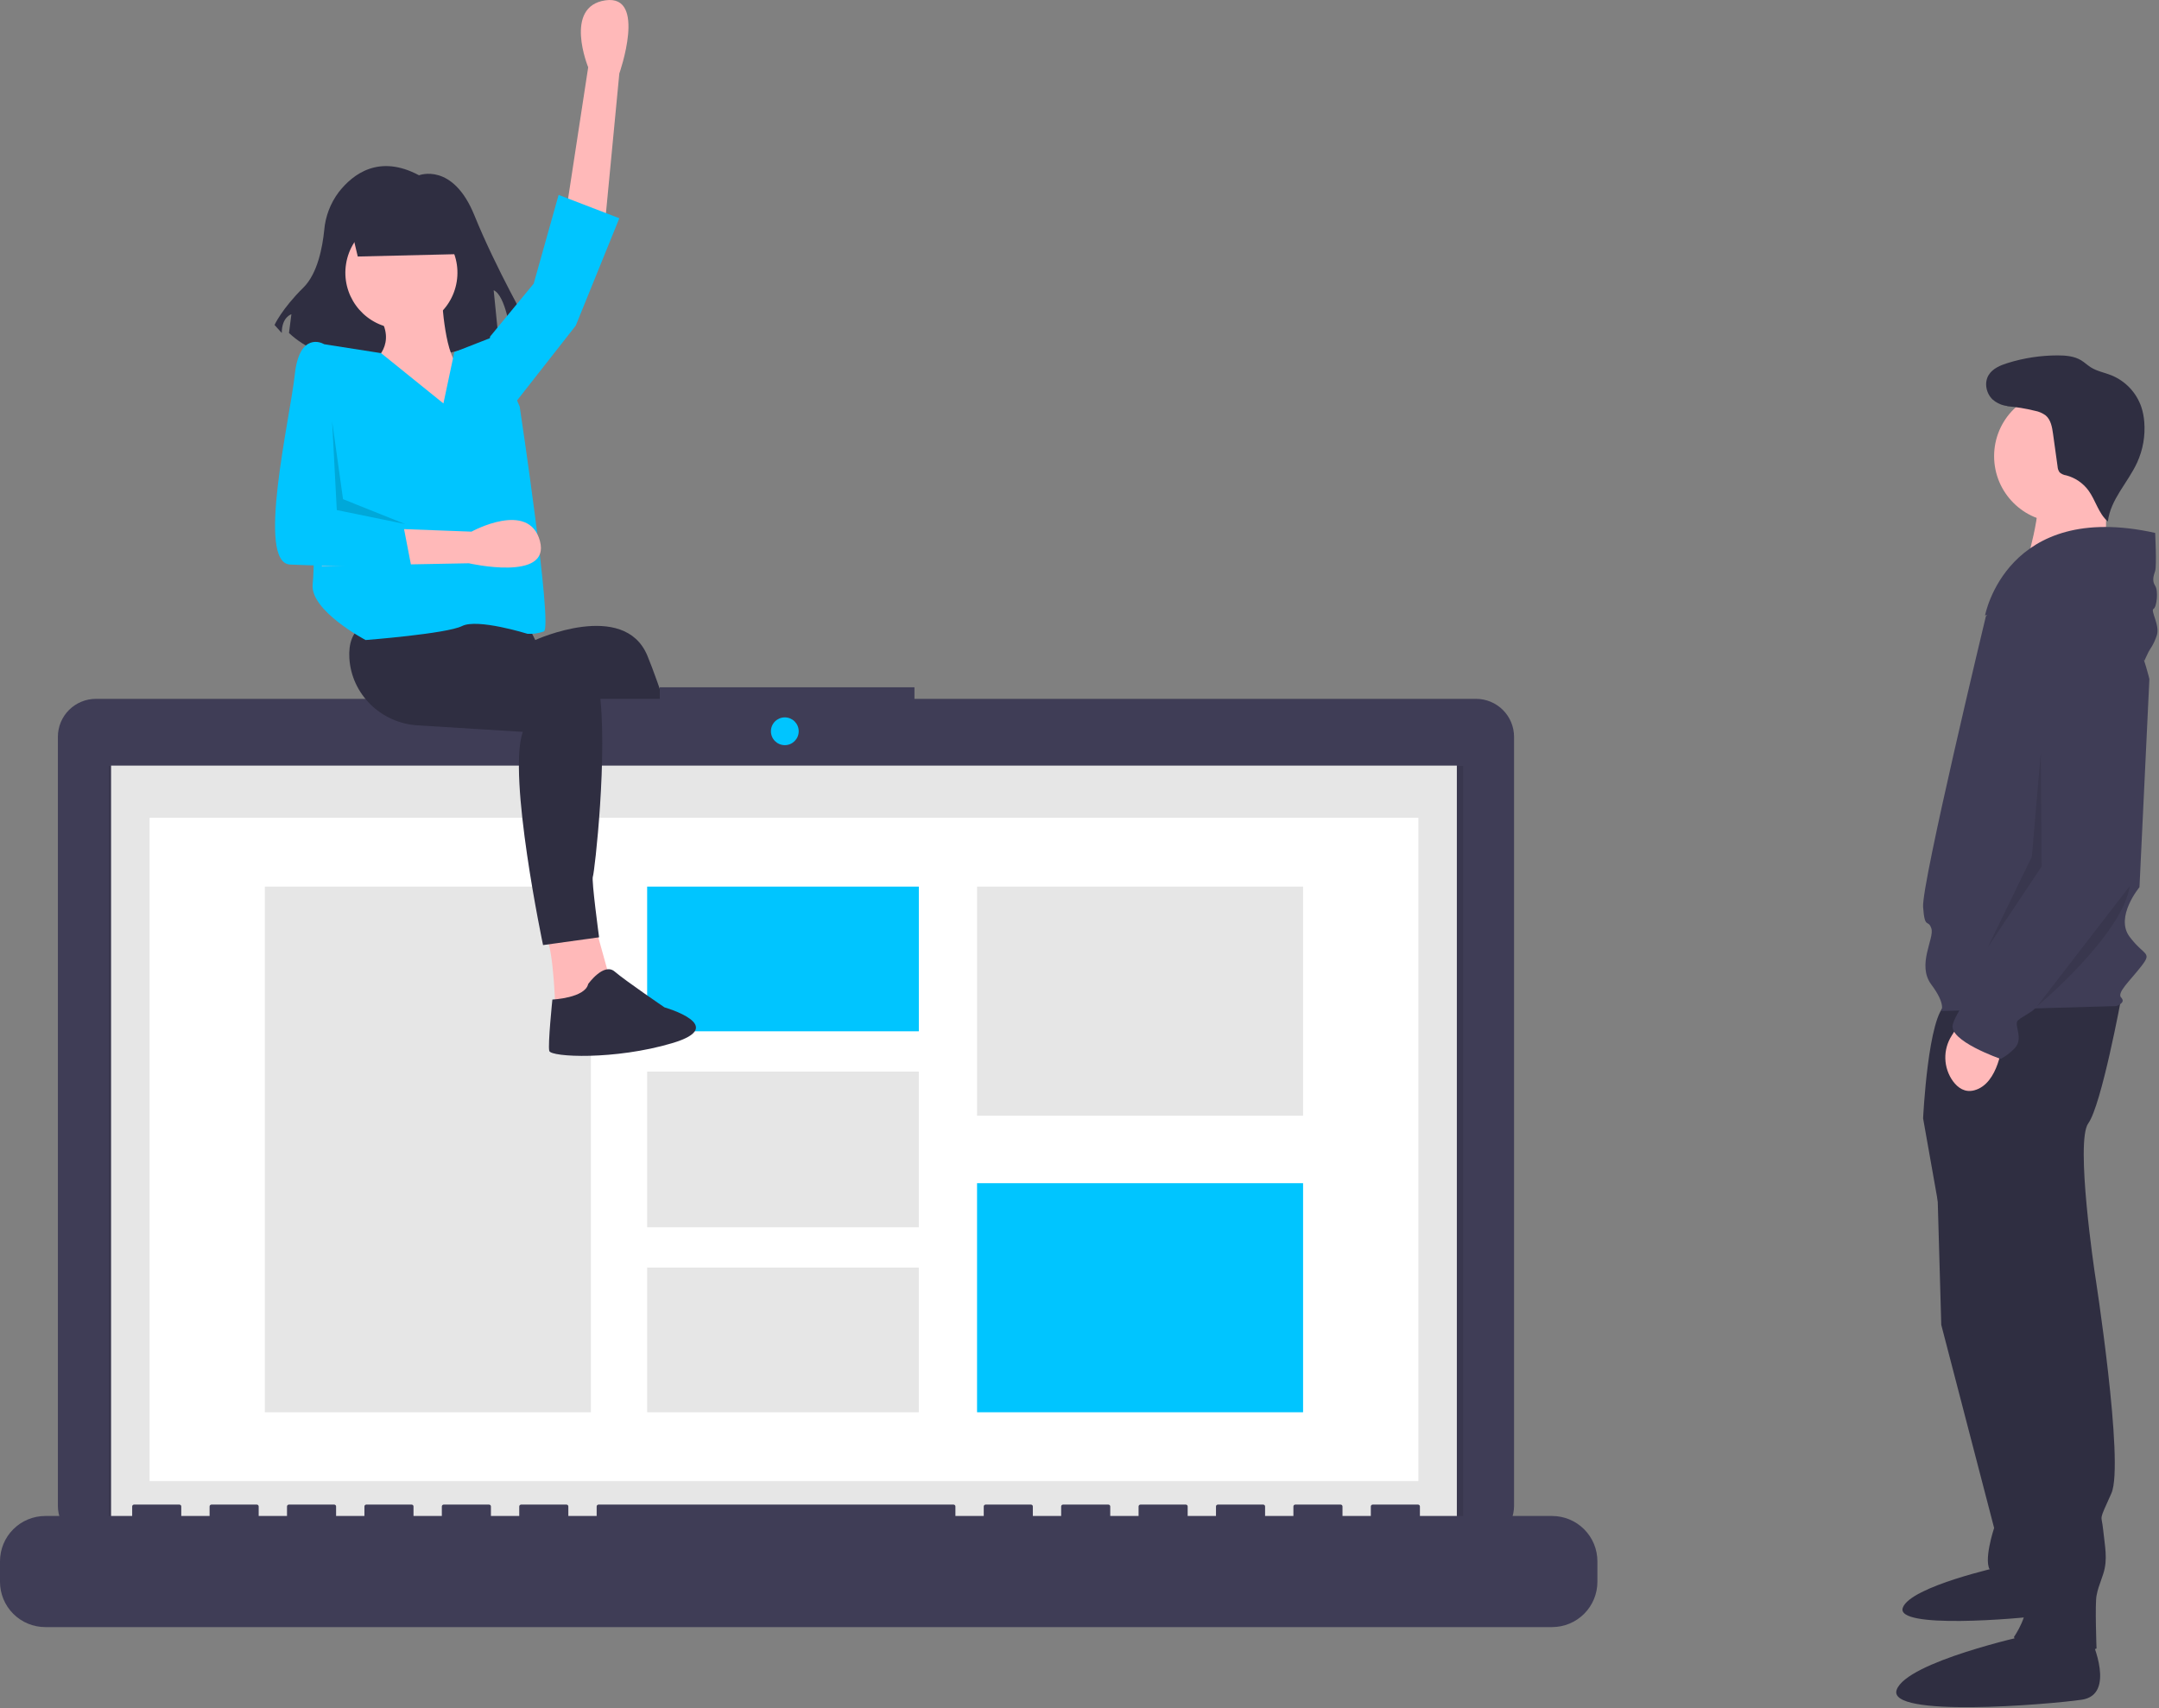 <svg width="882" height="698" viewBox="0 0 882 698" fill="none" xmlns="http://www.w3.org/2000/svg">
<rect x="0" y="0" width="882" height="698" fill="#808080" stroke="none"/>
<g clip-path="url(#clip0)">
<path d="M277.171 365.785L286.074 393.129L298.156 382.954L291.797 361.334L277.171 365.785Z" fill="#FFB9B9"/>
<path d="M162.709 249.415L165.888 292.021L242.832 293.928L276.535 370.872L294.976 363.242C294.976 363.242 273.992 290.749 264.453 267.856C254.915 244.964 218.668 261.497 218.668 261.497L215.489 255.138L162.709 249.415Z" fill="#2F2E41"/>
<path d="M282.258 388.042C282.258 388.042 283.53 408.391 285.438 409.662C287.346 410.934 301.971 408.391 301.971 408.391C301.971 408.391 306.366 409.367 324.228 404.575C344.309 399.188 321.684 391.221 321.684 391.221C321.684 391.221 307.058 381.683 300.699 377.231C294.34 372.78 289.889 382.319 289.889 382.319C291.161 386.134 282.258 388.042 282.258 388.042Z" fill="#2F2E41"/>
<path d="M791.028 470.435L793.052 541.286L814.645 624.283C814.645 624.283 809.921 638.453 813.295 641.827C816.669 645.201 832.189 651.274 832.189 651.274L819.368 474.483L791.028 470.435Z" fill="#2F2E41"/>
<path d="M837.907 641.481C837.907 641.481 845.608 658.422 834.827 659.962C824.047 661.502 774.252 665.609 777.332 656.882C780.412 648.155 817.887 639.941 817.887 639.941L837.907 641.481Z" fill="#2F2E41"/>
<path d="M866.603 407.681C866.603 407.681 858.505 451.541 853.107 458.964C847.709 466.386 855.806 520.368 855.806 520.368C855.806 520.368 867.952 597.967 862.554 610.113C857.156 622.259 858.505 618.21 859.18 624.958C859.855 631.706 861.204 637.104 859.18 643.177C857.156 649.25 857.156 648.575 856.481 651.949C855.806 655.323 856.481 673.541 856.481 673.541C856.481 673.541 827.466 683.663 822.742 668.818C822.742 668.818 829.49 659.371 827.466 651.949C825.355 644.479 824.221 636.767 824.092 629.006V614.836L793.052 498.775L785.63 456.939C785.63 456.939 787.654 414.429 795.077 410.38C802.499 406.331 866.603 407.681 866.603 407.681Z" fill="#2F2E41"/>
<path d="M854.457 670.168C854.457 670.168 864.578 692.435 850.408 694.459C836.238 696.484 770.785 701.882 774.833 690.411C778.882 678.94 828.14 668.143 828.14 668.143L854.457 670.168Z" fill="#2F2E41"/>
<path d="M841.629 213.374C856.535 213.374 868.62 201.29 868.62 186.383C868.62 171.477 856.535 159.393 841.629 159.393C826.722 159.393 814.638 171.477 814.638 186.383C814.638 201.29 826.722 213.374 841.629 213.374Z" fill="#FFB9B9"/>
<path d="M860.595 198.311L860.093 232.78L827.001 232.892C827.001 232.892 835.4 205.909 831.638 200.266C827.876 194.624 860.595 198.311 860.595 198.311Z" fill="#FFB9B9"/>
<path d="M811.271 251.808C811.271 251.808 834.888 221.444 853.107 234.264C871.326 247.085 878.073 277.45 878.073 277.45L874.025 362.471C874.025 362.471 863.903 374.617 869.976 382.714C876.049 390.812 879.423 388.787 874.7 394.86C869.976 400.933 864.578 405.657 866.602 407.681C868.627 409.705 864.578 411.055 864.578 411.055L793.052 413.079C793.052 413.079 795.076 410.38 789.003 402.283C782.93 394.185 790.353 383.389 789.003 379.34C787.654 375.292 786.304 380.015 785.629 370.568C784.955 361.122 811.271 251.808 811.271 251.808Z" fill="#3F3D56"/>
<path d="M818.019 425.9C818.019 425.9 816.669 442.769 806.547 445.468C802.752 446.48 799.905 444.551 797.829 441.744C795.891 439.054 794.805 435.844 794.71 432.529C794.616 429.215 795.518 425.949 797.3 423.152L799.8 419.152L818.019 425.9Z" fill="#FFB9B9"/>
<path d="M880.435 217.732C880.435 217.732 881.11 231.228 880.435 233.252C879.76 235.276 879.086 237.301 880.435 239.325C881.785 241.349 881.11 248.097 879.76 248.772C878.411 249.447 882.46 255.52 881.11 259.568C879.76 263.617 878.411 264.966 877.736 266.316C877.061 267.665 875.974 270.083 875.974 270.083C875.974 270.083 856.143 227.854 839.949 237.975C823.754 248.097 810.934 251.471 810.934 251.471C810.934 251.471 819.706 204.237 880.435 217.732Z" fill="#3F3D56"/>
<path d="M851.083 249.109C851.083 249.109 872.675 251.134 871.326 279.474C869.976 307.814 873.35 352.35 873.35 352.35C873.35 352.35 836.238 409.03 830.165 413.079C824.092 417.128 823.417 416.453 824.092 419.827C824.766 423.201 825.441 425.9 822.742 428.599C821.149 430.203 819.33 431.567 817.344 432.647C817.344 432.647 795.751 425.225 797.776 418.477C799.8 411.729 809.247 400.933 809.247 400.933C809.247 400.933 825.441 374.617 826.116 370.568C826.791 366.52 826.791 367.194 828.815 365.17C830.839 363.146 836.238 355.049 836.238 351V338.179L830.58 269.665C830.324 266.875 830.66 264.062 831.568 261.41C832.476 258.759 833.935 256.33 835.848 254.283C839.06 250.923 843.913 248.249 851.083 249.109Z" fill="#3F3D56"/>
<path d="M824.222 165.569C822.463 166.056 820.611 166.098 818.832 165.69C817.053 165.283 815.403 164.439 814.031 163.235C811.393 160.729 810.507 156.386 812.384 153.269C814.004 150.577 817.156 149.261 820.156 148.325C826.772 146.263 833.662 145.212 840.592 145.208C843.896 145.207 847.345 145.489 850.173 147.198C851.572 148.044 852.756 149.206 854.139 150.077C856.682 151.68 859.736 152.212 862.528 153.326C865.383 154.486 867.956 156.246 870.072 158.487C872.188 160.728 873.798 163.397 874.793 166.313C875.433 168.292 875.833 170.34 875.984 172.414C876.441 178.095 875.437 183.798 873.068 188.982C869.303 197.191 862.137 204.094 861.125 213.069C857.267 209.831 856.136 204.399 853.148 200.345C850.924 197.347 847.749 195.191 844.142 194.231C843.134 194.098 842.186 193.674 841.414 193.012C840.895 192.294 840.598 191.439 840.561 190.554L838.709 177.22C838.332 174.506 837.823 171.541 835.74 169.76C834.434 168.788 832.921 168.131 831.319 167.841C827.529 166.899 823.669 166.27 819.776 165.959" fill="#2F2E41"/>
<path opacity="0.1" d="M870.068 361.989L832.189 411.145C832.189 411.145 867.068 381.989 870.068 361.989Z" fill="black"/>
<path opacity="0.1" d="M833.709 307.563L834.068 353.988L812.068 386.988L830.068 349.988L833.709 307.563Z" fill="black"/>
<path d="M603.007 285.533H373.575V280.804H269.541V285.533H39.163C35.047 285.533 31.1 287.168 28.19 290.078C25.279 292.989 23.644 296.936 23.644 301.052V615.216C23.644 619.332 25.279 623.279 28.19 626.19C31.1 629.1 35.047 630.735 39.163 630.735H603.007C605.045 630.735 607.063 630.334 608.946 629.554C610.829 628.774 612.54 627.631 613.981 626.19C615.422 624.748 616.565 623.038 617.345 621.155C618.125 619.272 618.526 617.254 618.526 615.216V301.052C618.526 299.014 618.125 296.996 617.345 295.113C616.565 293.23 615.422 291.52 613.981 290.079C612.54 288.637 610.829 287.494 608.946 286.714C607.063 285.934 605.045 285.533 603.007 285.533Z" fill="#3F3D56"/>
<path opacity="0.1" d="M597.72 312.96H44.451V625.06H597.72V312.96Z" fill="black"/>
<path d="M320.613 304.448C323.747 304.448 326.287 301.908 326.287 298.774C326.287 295.64 323.747 293.099 320.613 293.099C317.479 293.099 314.938 295.64 314.938 298.774C314.938 301.908 317.479 304.448 320.613 304.448Z" fill="#00C5FF"/>
<path d="M595.154 312.804H45.379V624.789H595.154V312.804Z" fill="#E6E6E6"/>
<path d="M579.434 334.122H61.1V605.127H579.434V334.122Z" fill="white"/>
<path d="M241.385 362.241H108.198V577.008H241.385V362.241Z" fill="#E6E6E6"/>
<path d="M375.365 362.241H264.376V421.358H375.365V362.241Z" fill="#00C5FF"/>
<path d="M375.365 437.821H264.376V501.428H375.365V437.821Z" fill="#E6E6E6"/>
<path d="M375.365 517.891H264.376V577.008H375.365V517.891Z" fill="#E6E6E6"/>
<path d="M532.336 362.241H399.149V455.835H532.336V362.241Z" fill="#E6E6E6"/>
<path d="M532.336 483.414H399.149V577.008H532.336V483.414Z" fill="#00C5FF"/>
<path d="M634.061 619.386H580.066V615.495C580.066 615.394 580.046 615.294 580.007 615.2C579.968 615.107 579.911 615.022 579.84 614.95C579.768 614.878 579.683 614.822 579.589 614.783C579.496 614.744 579.396 614.724 579.294 614.724H560.781C560.68 614.724 560.58 614.744 560.486 614.783C560.393 614.822 560.308 614.878 560.236 614.95C560.164 615.022 560.108 615.107 560.069 615.2C560.03 615.294 560.01 615.394 560.01 615.495V619.386H548.44V615.495C548.44 615.394 548.42 615.294 548.381 615.2C548.342 615.107 548.285 615.022 548.214 614.95C548.142 614.878 548.057 614.822 547.964 614.783C547.87 614.744 547.77 614.724 547.668 614.724H529.156C529.054 614.724 528.954 614.744 528.86 614.783C528.767 614.822 528.682 614.878 528.61 614.95C528.538 615.022 528.482 615.107 528.443 615.2C528.404 615.294 528.384 615.394 528.384 615.495V619.386H516.814V615.495C516.814 615.394 516.794 615.294 516.755 615.2C516.716 615.107 516.659 615.022 516.588 614.95C516.516 614.878 516.431 614.822 516.338 614.783C516.244 614.744 516.144 614.724 516.042 614.724H497.53C497.428 614.724 497.328 614.744 497.234 614.783C497.141 614.822 497.056 614.878 496.984 614.95C496.913 615.022 496.856 615.107 496.817 615.2C496.778 615.294 496.758 615.394 496.758 615.495V619.386H485.188V615.495C485.188 615.394 485.168 615.294 485.129 615.2C485.09 615.107 485.034 615.022 484.962 614.95C484.89 614.878 484.805 614.822 484.712 614.783C484.618 614.744 484.518 614.724 484.416 614.724H465.904C465.802 614.724 465.702 614.744 465.609 614.783C465.515 614.822 465.43 614.878 465.358 614.95C465.287 615.022 465.23 615.107 465.191 615.2C465.152 615.294 465.132 615.394 465.132 615.495V619.386H453.562V615.495C453.562 615.394 453.542 615.294 453.503 615.2C453.464 615.107 453.408 615.022 453.336 614.95C453.264 614.878 453.179 614.822 453.086 614.783C452.992 614.744 452.892 614.724 452.791 614.724H434.278C434.177 614.724 434.076 614.744 433.983 614.783C433.889 614.822 433.804 614.878 433.732 614.95C433.661 615.022 433.604 615.107 433.565 615.2C433.526 615.294 433.506 615.394 433.506 615.495V619.386H421.936V615.495C421.936 615.394 421.916 615.294 421.877 615.2C421.839 615.107 421.782 615.022 421.71 614.95C421.638 614.878 421.553 614.822 421.46 614.783C421.366 614.744 421.266 614.724 421.165 614.724H402.652C402.551 614.724 402.45 614.744 402.357 614.783C402.263 614.822 402.178 614.878 402.106 614.95C402.035 615.022 401.978 615.107 401.939 615.2C401.9 615.294 401.881 615.394 401.881 615.495V619.386H390.31V615.495C390.31 615.394 390.29 615.294 390.251 615.2C390.213 615.107 390.156 615.022 390.084 614.95C390.013 614.878 389.927 614.822 389.834 614.783C389.74 614.744 389.64 614.724 389.539 614.724H244.522C244.318 614.724 244.122 614.805 243.977 614.95C243.832 615.095 243.751 615.291 243.751 615.495V619.386H232.18V615.495C232.18 615.394 232.161 615.294 232.122 615.2C232.083 615.107 232.026 615.022 231.955 614.95C231.883 614.878 231.798 614.822 231.704 614.783C231.611 614.744 231.51 614.724 231.409 614.724H212.896C212.692 614.724 212.496 614.805 212.351 614.95C212.206 615.095 212.125 615.291 212.125 615.495V619.386H200.555V615.495C200.555 615.394 200.535 615.294 200.496 615.2C200.457 615.107 200.4 615.022 200.329 614.95C200.257 614.878 200.172 614.822 200.078 614.783C199.985 614.744 199.885 614.724 199.783 614.724H181.271C181.066 614.724 180.87 614.805 180.725 614.95C180.58 615.095 180.499 615.291 180.499 615.495V619.386H168.929V615.495C168.929 615.394 168.909 615.294 168.87 615.2C168.831 615.107 168.774 615.022 168.703 614.95C168.631 614.878 168.546 614.822 168.453 614.783C168.359 614.744 168.259 614.724 168.157 614.724H149.645C149.44 614.724 149.244 614.805 149.099 614.95C148.954 615.095 148.873 615.291 148.873 615.495V619.386H137.303V615.495C137.303 615.394 137.283 615.294 137.244 615.2C137.205 615.107 137.148 615.022 137.077 614.95C137.005 614.878 136.92 614.822 136.827 614.783C136.733 614.744 136.633 614.724 136.531 614.724H118.019C117.814 614.724 117.618 614.805 117.473 614.95C117.329 615.095 117.247 615.291 117.247 615.495V619.386H105.677V615.495C105.677 615.394 105.657 615.294 105.618 615.2C105.579 615.107 105.523 615.022 105.451 614.95C105.379 614.878 105.294 614.822 105.201 614.783C105.107 614.744 105.007 614.724 104.906 614.724H86.393C86.188 614.724 85.992 614.805 85.847 614.95C85.703 615.095 85.621 615.291 85.621 615.495V619.386H74.051V615.495C74.051 615.394 74.031 615.294 73.992 615.2C73.953 615.107 73.897 615.022 73.825 614.95C73.753 614.878 73.668 614.822 73.575 614.783C73.481 614.744 73.381 614.724 73.28 614.724H54.767C54.562 614.724 54.366 614.805 54.221 614.95C54.077 615.095 53.995 615.291 53.995 615.495V619.386H18.513C13.603 619.386 8.894 621.336 5.422 624.808C1.95 628.28 0 632.989 0 637.899V646.27C7.95649e-06 651.179 1.95 655.888 5.422 659.36C8.894 662.832 13.603 664.782 18.513 664.782H634.061C638.971 664.782 643.68 662.832 647.151 659.36C650.623 655.888 652.574 651.179 652.574 646.27V637.899C652.574 632.989 650.623 628.28 647.151 624.808C643.68 621.336 638.971 619.386 634.061 619.386Z" fill="#3F3D56"/>
<path d="M138.343 78.554C134.973 83.056 132.933 88.413 132.454 94.016C131.768 100.837 129.771 111.746 123.96 117.48C115.106 126.217 112.155 132.769 112.155 132.769L115.106 136.045C115.106 129.493 119.041 128.401 119.041 128.401L118.057 136.045C144.619 161.162 203.644 138.229 203.644 138.229L201.676 118.572C206.595 120.757 208.562 136.045 208.562 136.045L216.432 133.861C216.432 133.861 202.66 109.836 193.806 87.995C184.952 66.154 171.18 71.615 171.18 71.615C154.948 62.939 144.227 70.984 138.343 78.554Z" fill="#2F2E41"/>
<path d="M230.75 89.804L240.289 27.486C240.289 27.486 230.114 2.686 247.283 0.142C264.453 -2.401 253.007 30.029 253.007 30.029L247.283 89.804H230.75Z" fill="#FFB9B9"/>
<path d="M223.119 382.954C226.299 388.042 226.935 414.114 226.935 414.114L249.191 400.124L242.832 377.231L223.119 382.954Z" fill="#FFB9B9"/>
<path d="M191.96 246.236C191.96 246.236 163.98 246.236 148.719 255.138C143.813 258 142.39 263.161 142.717 268.848C143.571 283.703 155.704 295.436 170.556 296.354L213.581 299.016C207.222 316.821 221.848 386.134 221.848 386.134L244.74 382.954C244.74 382.954 241.56 359.426 242.196 358.154C242.832 356.883 248.555 307.282 244.74 281.21C240.925 255.138 188.781 265.949 188.781 265.949L191.96 246.236Z" fill="#2F2E41"/>
<path d="M225.663 408.39C225.663 408.39 223.755 426.832 224.391 429.375C225.027 431.919 251.099 433.191 274.627 426.196C298.156 419.201 271.448 411.57 271.448 411.57C271.448 411.57 255.55 400.76 251.099 396.944C246.648 393.129 240.289 402.031 240.289 402.031C239.017 407.755 225.663 408.39 225.663 408.39Z" fill="#2F2E41"/>
<path d="M186.578 115.09C188.603 102.611 180.127 90.852 167.648 88.827C155.168 86.801 143.409 95.277 141.384 107.757C139.359 120.237 147.834 131.995 160.314 134.02C172.794 136.046 184.552 127.57 186.578 115.09Z" fill="#FFB9B9"/>
<path d="M154.442 128.594C162.709 140.676 152.534 147.671 152.534 147.671L148.083 180.738C148.083 180.738 195.776 185.189 204.042 178.83C212.309 172.471 194.504 151.487 188.145 149.579C181.786 147.671 180.514 121.599 180.514 121.599L154.442 128.594Z" fill="#FFB9B9"/>
<path d="M155.686 144.283L130.596 140.358L127.734 167.384C127.734 167.384 129.006 227.795 127.734 238.605C126.462 249.415 149.355 261.497 149.355 261.497C149.355 261.497 182.422 258.954 188.781 255.774C195.14 252.595 215.489 258.954 215.489 258.954C217.755 259.08 220.025 258.755 222.166 258C225.981 256.728 212.309 166.112 212.309 166.112L200.227 138.133L185.601 143.856L181.15 164.84L155.686 144.283Z" fill="#00C5FF"/>
<path d="M209.766 165.476L235.202 133.045L253.007 89.168L228.207 79.63L218.032 115.876L200.227 137.497L199.591 141.312L209.766 165.476Z" fill="#00C5FF"/>
<path d="M129.615 214.843L192.614 217.215C192.614 217.215 216.093 204.279 220.577 221.046C225.062 237.814 191.537 230.14 191.537 230.14L131.5 231.269L129.615 214.843Z" fill="#FFB9B9"/>
<path d="M135.047 210.307L164.298 212.215L168.114 231.928C168.114 231.928 132.503 231.292 118.514 230.656C104.524 230.02 118.514 170.881 120.421 153.076C122.329 135.271 131.867 140.358 131.867 140.358L137.591 144.81L135.047 210.307Z" fill="#00C5FF"/>
<path opacity="0.15" d="M140.135 203.948L165.571 214.123L137.591 208.399L135.683 172.153L140.135 203.948Z" fill="black"/>
<path d="M188.155 103.804L146.155 104.804L141.155 83.804H188.155V103.804Z" fill="#2F2E41"/>
</g>
<defs>
<clipPath id="clip0">
<rect width="881.389" height="697.508" fill="white"/>
</clipPath>
</defs>
</svg>

